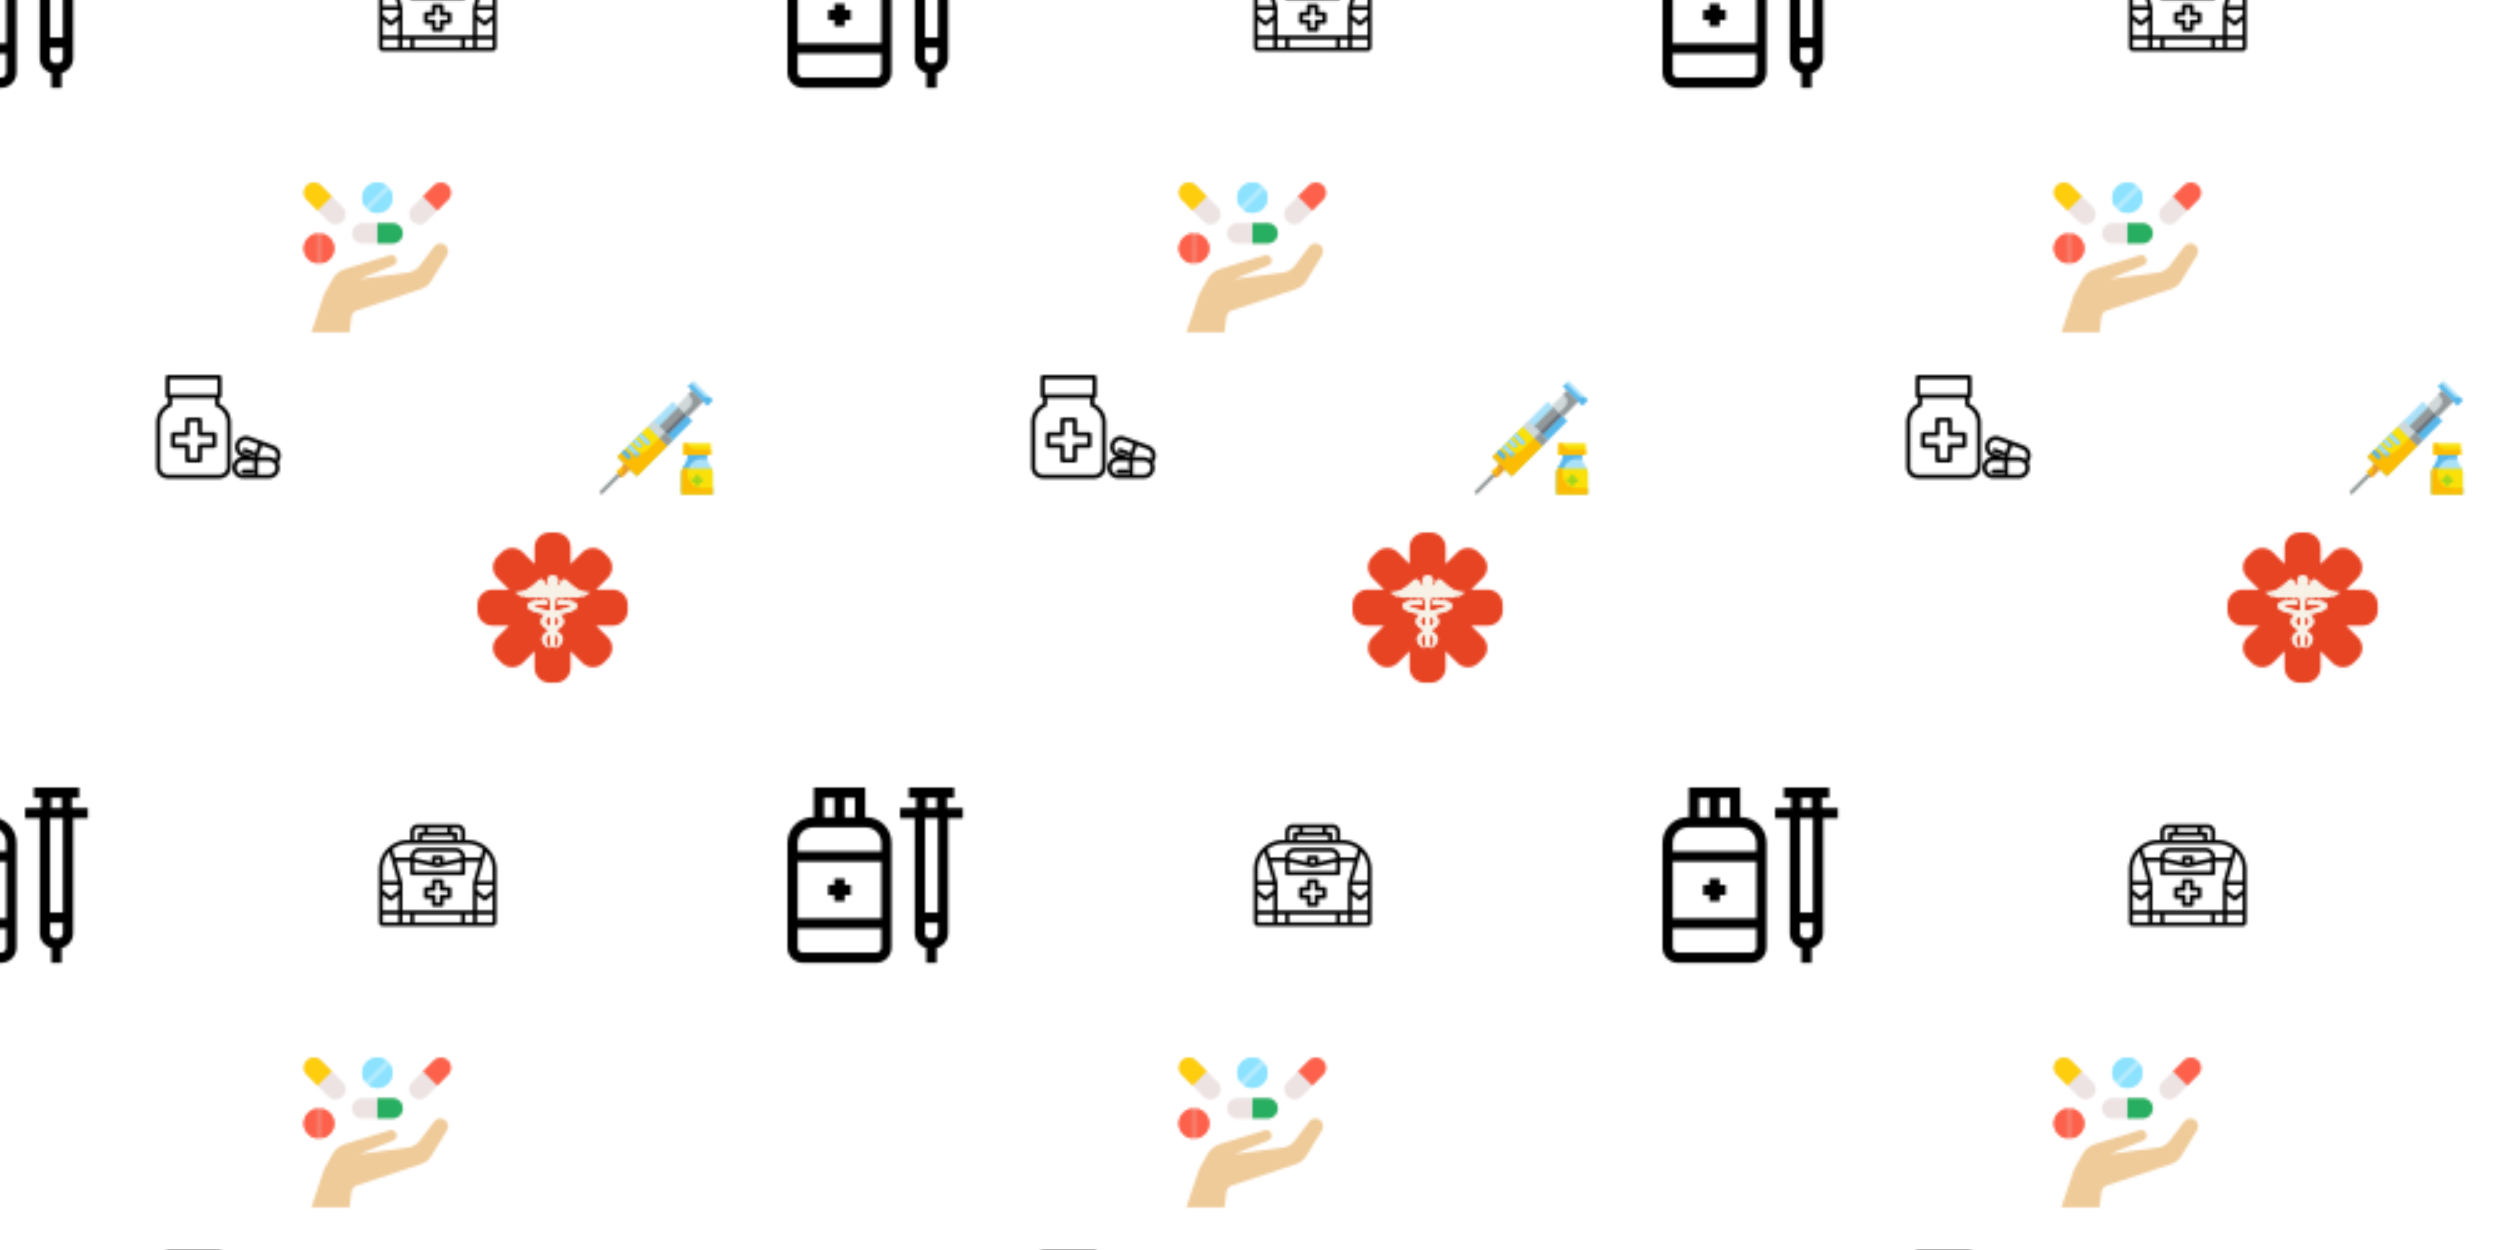 <svg xmlns="http://www.w3.org/2000/svg" xmlns:xlink="http://www.w3.org/1999/xlink" xmlns:fi="http://pattern.flaticon.com/" x="0" y="0" width="1000" height="500" viewBox="0 0 1000 500"><rect x="0px" y="0px" width="100%" height="100%" opacity="1" fill="#ffffff"/><defs><g transform="matrix(0.137 0 0 0.137 315 315)" id="L1_195"><path d="m512 60h-46.614v-30h21.188v-30h-132.377v30h21.188v30h-46.614v30h42.863v335.127c0 20.93 14.363 38.568 33.751 43.576v43.297h30v-43.297c19.388-5.008 33.751-22.646 33.751-43.576v-335.127h42.864zm-106.614-30h30v30h-30zm18.751 410.127h-7.502c-8.271 0-15-6.729-15-15v-30.127h37.502v30.127c0 8.271-6.729 15-15 15zm15-75.127h-37.502v-275h37.502z"/><path d="m228.8 86.476h-1.9v-86.476h-150v86.476h-1.9c-41.355 0-75 33.645-75 75v305.524c0 24.813 20.187 45 45 45h213.8c24.813 0 45-20.187 45-45v-305.524c0-41.355-33.645-75-75-75zm-31.9 0h-30v-56.476h30zm-90-56.476h30v56.476h-30zm-31.9 86.476h153.8c24.813 0 45 20.187 45 45v25h-243.8v-25c0-24.813 20.187-45 45-45zm198.8 100.001v165.523h-243.8v-165.523zm-15 265.523h-213.8c-8.271 0-15-6.729-15-15v-55h243.8v55c0 8.271-6.729 15-15 15z"/><path d="m118.9 314.238h18v18h30v-18h18v-30h-18v-18h-30v18h-18z"/></g><g transform="matrix(0.102 0 0 0.102 62.5 150)" id="L1_196"><path d="m247.09 111.965v-20.82h1.086c4.422 0 7.914-4.062 7.914-8.48v-74.602c.016-2.105-.812-4.129-2.297-5.617-1.488-1.488-3.512-2.316-5.617-2.301h-203.457c-2.074-.004-4.062.836-5.504 2.332-1.438 1.492-2.207 3.512-2.125 5.582v74.602c0 4.418 3.211 8.48 7.629 8.48h1.371v20.855c0 .051-.281.098-.383.152-.391.195-.816.395-1.203.594-.492.254-1.008.508-1.5.77-.391.211-.789.434-1.18.652-.473.266-.949.527-1.414.805-.395.23-.781.469-1.168.703-.457.281-.91.559-1.359.844-.383.25-.77.5-1.148.754-.438.293-.871.586-1.301.883-.379.27-.758.535-1.133.801-.422.305-.844.613-1.258.926-.371.277-.742.559-1.109.844-.406.316-.812.641-1.215.965-.363.293-.723.586-1.078.883-.398.332-.789.672-1.18 1.012-.348.305-.699.609-1.043.918-.387.348-.762.703-1.145 1.055-.336.316-.676.629-1.008.953-.371.363-.738.73-1.105 1.098-.324.328-.648.648-.969.98-.363.379-.719.766-1.078 1.152-.305.332-.617.664-.918 1-.363.398-.711.812-1.062 1.223-.289.332-.578.66-.859 1-.367.441-.723.891-1.078 1.336-.254.32-.516.633-.762.953-.441.566-.867 1.145-1.293 1.723-.242.332-.484.66-.723.992-.473.668-.945 1.34-1.398 2.02-.219.324-.422.656-.637.984-.32.496-.645.988-.957 1.492-.227.367-.441.738-.664 1.109-.281.473-.566.941-.84 1.418-.223.391-.434.785-.652 1.18-.258.469-.516.934-.766 1.398-.211.406-.414.816-.621 1.227-.238.469-.477.938-.703 1.41-.199.418-.391.836-.586 1.254-.219.477-.438.953-.648 1.434-.188.422-.367.848-.547 1.277-.199.48-.398.965-.598 1.453-.172.434-.34.867-.5 1.301-.188.492-.371.98-.547 1.477-.156.438-.309.875-.457 1.316-.172.5-.336 1-.496 1.5-.141.441-.277.887-.41 1.332-.152.508-.301 1.016-.441 1.527-.125.445-.246.891-.363 1.34-.137.516-.262 1.039-.391 1.559-.105.445-.215.891-.312 1.34-.117.531-.227 1.062-.336 1.602-.09.441-.18.887-.266 1.332-.098.547-.191 1.094-.281 1.645-.074.438-.148.875-.215 1.316-.082.562-.152 1.133-.227 1.699-.055.43-.113.855-.16 1.285-.066.598-.117 1.199-.172 1.797-.035.402-.078.801-.109 1.207-.051.672-.082 1.348-.113 2.02-.02.336.062.676.051 1.012-.039 1.012.047 2.031.047 3.047v174.883c-.012 24.805 20.066 44.934 44.871 44.988h202.977c24.863-.039 45.031-20.148 45.141-45.012v-174.848c.043-16.434-4.77-32.512-13.836-46.215-7.969-12.117-19.09-21.832-32.164-28.105zm-194-95.82h187v59h-187zm224 344.965c-.094 16.047-13.117 29.016-29.164 29.035h-202.93c-15.996-.027-28.938-13.02-28.906-29.012v-174.852c-.016-14.086 4.387-27.82 12.59-39.273.945-1.316 1.887-2.598 2.926-3.84.52-.621 1.023-1.473 1.562-2.074 6.609-7.293 14.711-13.074 23.758-16.949h.07c3.039-.945 5.105-3.762 5.094-6.945v-26.055h169v26.059c-.012 3.281 1.984 6.23 5.035 7.441 24.516 9.68 40.965 34.453 40.965 61.641zm0 0"/><path d="m228.09 224.145h-49v-49c0-4.418-3.582-8-8-8h-49c-4.418 0-8 3.582-8 8v49h-48c-4.418 0-8 3.582-8 8v46c0 4.418 3.582 8 8 8h48v49c0 4.418 3.582 8 8 8h49c4.418 0 8-3.582 8-8v-49h49c4.418 0 8-3.582 8-8v-46c0-4.418-3.582-8-8-8zm-8 46h-49c-4.418 0-8 3.582-8 8v49h-33v-49c0-4.418-3.582-8-8-8h-48v-30h48c4.418 0 8-3.582 8-8v-49h33v49c0 4.418 3.582 8 8 8h49zm0 0"/><path d="m460.395 276.285-93.941-34.441c-21.914-8.043-46.211 3.082-54.449 24.922-8.234 21.84 2.672 46.234 24.438 54.664-22.406 2.531-38.938 22.121-37.656 44.637 1.277 22.512 19.922 40.105 42.469 40.078h100.059c15.027.023 28.945-7.895 36.605-20.824 7.66-12.926 7.914-28.941.676-42.109 8.762-10.641 11.82-24.867 8.203-38.168s-13.461-24.02-26.402-28.758zm10.273 49.07c-.68 1.848-1.566 3.613-2.637 5.266-7.555-6.137-16.988-9.484-26.719-9.477h-42.129l16.242-44.309 39.461 14.469c13.75 5.059 20.809 20.293 15.781 34.051zm-142.934-32.414c-4.516-9.738-2.719-21.234 4.555-29.133 7.27-7.895 18.578-10.637 28.656-6.941l39.461 14.469-14.023 38.25c1.508-4.145-.621-8.73-4.762-10.246l-31.953-11.715c-2.688-1.008-5.711-.496-7.918 1.34-2.207 1.836-3.262 4.715-2.766 7.543.5 2.828 2.477 5.168 5.18 6.141l31.949 11.711c1.988.734 4.188.645 6.113-.246 1.926-.895 3.414-2.512 4.145-4.504l-4.23 11.535h-.035l-39.43-14.453c-6.617-2.402-11.996-7.352-14.941-13.75zm-13.016 70.703c.02-14.645 11.895-26.504 26.535-26.5h41.836v40.742c.031-2.074-.785-4.07-2.254-5.531-1.473-1.461-3.477-2.258-5.547-2.211h-34.035c-4.418 0-8 3.582-8 8s3.582 8 8 8h34.035c4.414-.125 7.898-3.793 7.801-8.211v12.211h-41.836c-14.641 0-26.516-11.859-26.535-26.5zm126.594 26.5h-42.223v-53h42.223c14.633 0 26.5 11.863 26.5 26.5 0 14.633-11.867 26.5-26.5 26.5zm0 0"/></g><g transform="matrix(0.781 0 0 0.781 237.5 150)" id="L1_197"><g><path d="m4 61a1 1 0 0 1 -.707-1.707l9.917-9.917a1 1 0 0 1 1.414 1.415l-9.917 9.916a1 1 0 0 1 -.707.293z" fill="#93999a"/><path d="m24.302 12.698h14v40h-14z" transform="matrix(0.707 0.707 -0.707 0.707 32.289 -12.556)" fill="#aae1f9"/><path d="m27.766 38.133a8 8 0 0 1 -11.314 0l-.242-.242-4 4 9.9 9.9 28.283-28.285-4-4z" fill="#57b7eb"/><path d="m13.038 45.962h4v6h-4z" transform="matrix(0.707 0.707 -0.707 0.707 39.026 3.707)" fill="#fcbc04"/><path d="m17.938 28.062h14v22h-14z" transform="matrix(0.707 0.707 -0.707 0.707 34.925 -6.192)" fill="#f9e109"/><path d="m45.333 9.167h8v11h-8z" transform="matrix(0.707 0.707 -0.707 0.707 24.821 -30.588)" fill="#d0d8da"/><path d="m37.494 16.506h6v14h-6z" transform="matrix(0.707 0.707 -0.707 0.707 28.482 -21.749)" fill="#93999a"/><path d="m27.13 27.87h14v4h-14z" transform="matrix(0.707 0.707 -0.707 0.707 31.118 -15.385)" fill="#d0d8da"/><path d="m47.636 7.364h14v4h-14z" transform="matrix(0.707 0.707 -0.707 0.707 22.624 -35.891)" fill="#aae1f9"/><path d="m27.766 38.133a8 8 0 0 1 -11.314 0l-.242-.242-4 4 9.9 9.9 15.555-15.557-4-4z" fill="#fcbc04"/><path d="m35.029 24.213h14v1.657h-14z" transform="matrix(0.707 -0.707 0.707 0.707 -5.397 37.054)" fill="#656b76"/><path d="m33.665 32.234 4 4 2.829-2.828-2.829-2.829-1.171-1.171z" fill="#93999a"/><path d="m15.745 45.426-1.029 1.03a2.992 2.992 0 0 1 -.264 3.92l-1.121 1.124 1 1 4.243-4.242z" fill="#e59730"/><path d="m56.05 10.607-6.278-6.279-1.5 1.5 9.9 9.9 2.828-2.828-1.657-1.656a3 3 0 0 1 -3.293-.637z" fill="#57b7eb"/><path d="m50.393 7.95-2 2 .829.828a4 4 0 0 1 0 5.657l-2.95 2.95 2 2 7.778-7.778z" fill="#93999a"/><g fill="#57b7eb"><path d="m18.57 42.6a1 1 0 0 1 -1.41 0l-2.83-2.83 1.41-1.41h.01l2.82 2.82a1.008 1.008 0 0 1 0 1.42z"/><path d="m22.82 41.18a.99.99 0 0 1 -1.42 0l-4.24-4.24 1.41-1.41 4.25 4.24a1 1 0 0 1 0 1.41z"/><path d="m24.23 36.94a1 1 0 0 1 -1.41 0l-2.83-2.83 1.41-1.41 2.83 2.83a1 1 0 0 1 0 1.41z"/><path d="m28.47 35.53a1 1 0 0 1 -1.41 0l-4.24-4.25 1.41-1.41 4.24 4.24a1.008 1.008 0 0 1 0 1.42z"/></g><path d="m22.82 41.18a.99.99 0 0 1 -1.42 0l-4.24-4.24 1.41-1.41 4.25 4.24a1 1 0 0 1 0 1.41z" fill="#aae1f9"/><path d="m28.47 35.53a1 1 0 0 1 -1.41 0l-4.24-4.25 1.41-1.41 4.24 4.24a1.008 1.008 0 0 1 0 1.42z" fill="#aae1f9"/><path d="m18.57 42.6a1 1 0 0 1 -1.41 0l-2.83-2.83 1.41-1.41h.01l2.82 2.82a1.008 1.008 0 0 1 0 1.42z" fill="#57b7eb"/><path d="m24.23 36.94a1 1 0 0 1 -1.41 0l-2.83-2.83 1.41-1.41 2.83 2.83a1 1 0 0 1 0 1.41z" fill="#aae1f9"/><path d="m20.54 40.32.86.86a.992.992 0 0 0 1.7-.772 8.054 8.054 0 0 1 -2.56-.088z" fill="#57b7eb"/></g><g><path d="m58 41.5v-.5h-10v.5a7.5 7.5 0 0 1 -1.5 4.5 7.5 7.5 0 0 0 -1.5 4.5v10.5h16v-10.5a7.5 7.5 0 0 0 -1.5-4.5 7.5 7.5 0 0 1 -1.5-4.5z" fill="#aae1f9"/><path d="m55.5 58a7.5 7.5 0 0 1 -7.426-8.568 7.618 7.618 0 0 1 1.451-3.466l.025-.033a6.974 6.974 0 0 1 5.611-2.933h3.009a7.455 7.455 0 0 1 -.17-1.5v-.5h-10v.5a7.5 7.5 0 0 1 -1.5 4.5 7.5 7.5 0 0 0 -1.5 4.5v10.5h16v-3z" fill="#57b7eb"/><path d="m46 35h14v6h-14z" fill="#f9e109"/><path d="m45.439 48a7.487 7.487 0 0 0 -.439 2.5v10.5h16v-10.5a7.487 7.487 0 0 0 -.439-2.5z" fill="#f9e109"/><path d="m55.5 58a7.5 7.5 0 0 1 -7.426-8.568 7.079 7.079 0 0 1 .371-1.432h-3.006a7.487 7.487 0 0 0 -.439 2.5v10.5h16v-3z" fill="#fcbc04"/><path d="m52 38a3.992 3.992 0 0 1 -3.859-3h-2.141v6h14v-3z" fill="#fcbc04"/><g fill="#a1d51c"><path d="m53 57a1 1 0 0 1 -1-1v-4a1 1 0 0 1 2 0v4a1 1 0 0 1 -1 1z"/><path d="m55 55h-4a1 1 0 0 1 0-2h4a1 1 0 0 1 0 2z"/></g></g></g><g transform="matrix(0.098 0 0 0.098 150 325)" id="L1_198"><path d="M32,464H480a16.019,16.019,0,0,0,16-16V232A120.136,120.136,0,0,0,376,112h-8V80a32.036,32.036,0,0,0-32-32H176a32.036,32.036,0,0,0-32,32v32h-8A120.136,120.136,0,0,0,16,232V448A16.019,16.019,0,0,0,32,464Zm112-16H112V416h32Zm208,0H160V416H352Zm48,0H368V416h32Zm0-160V400H112V288a7.984,7.984,0,0,0-.325-2.257L86.456,200H144v48a8,8,0,0,0,8,8H360a8,8,0,0,0,8-8V200h57.544l-25.219,85.743A7.984,7.984,0,0,0,400,288ZM272,176H240a8,8,0,0,0-8,8v18.251l-72-16.615V184a24.028,24.028,0,0,1,24-24H328a24.028,24.028,0,0,1,24,24v1.636l-72,16.615V184A8,8,0,0,0,272,176Zm-8,16v13.943l-8,1.847-8-1.847V192ZM254.2,223.8a8,8,0,0,0,3.6,0L352,202.056V240H160V202.056ZM480,448H416V416h64Zm0-48H416V336.646l27,21.6a8,8,0,0,0,10,0l27-21.6Zm0-83.845-32,25.6-32-25.6V296h64ZM480,232v48H418.692l34.57-117.54A103.585,103.585,0,0,1,480,232ZM312,64h24a16.019,16.019,0,0,1,16,16v32H336V88a8,8,0,0,0-8-8H312Zm8,32v16H192V96ZM216,64h80V80H216ZM160,80a16.019,16.019,0,0,1,16-16h24V80H184a8,8,0,0,0-8,8v24H160Zm-24,48H376a103.489,103.489,0,0,1,64.184,22.222L430.25,184H368a40.045,40.045,0,0,0-40-40H184a40.045,40.045,0,0,0-40,40H81.75l-9.934-33.778A103.489,103.489,0,0,1,136,128ZM32,232a103.585,103.585,0,0,1,26.738-69.54L93.308,280H32Zm0,64H96v20.155l-32,25.6-32-25.6Zm0,40.646,27,21.6a8,8,0,0,0,10,0l27-21.6V400H32ZM32,416H96v32H32Z"/><path d="M304,304H280V280a8,8,0,0,0-8-8H240a8,8,0,0,0-8,8v24H208a8,8,0,0,0-8,8v32a8,8,0,0,0,8,8h24v24a8,8,0,0,0,8,8h32a8,8,0,0,0,8-8V352h24a8,8,0,0,0,8-8V312A8,8,0,0,0,304,304Zm-8,32H272a8,8,0,0,0-8,8v24H248V344a8,8,0,0,0-8-8H216V320h24a8,8,0,0,0,8-8V288h16v24a8,8,0,0,0,8,8h24Z"/></g><g transform="matrix(0.156 0 0 0.156 191 213)" id="L1_199"><path d="M346.522,146.375H304.17l29.946-29.946c15.1-15.1,15.1-39.58,0-54.679l-10.682-10.682     c-15.099-15.1-39.579-15.1-54.679,0l-29.946,29.946v-42.35C238.809,17.31,221.499,0,200.145,0h-15.106     c-21.354,0-38.663,17.311-38.663,38.664v42.352l-29.948-29.947c-15.1-15.1-39.579-15.1-54.678,0L51.069,61.751     c-15.1,15.099-15.101,39.578-0.001,54.677l29.947,29.948h-42.35c-21.354,0-38.664,17.31-38.664,38.664v15.104     c0,21.354,17.309,38.663,38.664,38.663h42.35l-29.947,29.948c-15.1,15.1-15.099,39.578,0,54.677l10.682,10.681     c15.099,15.101,39.578,15.102,54.678,0.002l29.947-29.947v42.351c0,21.355,17.309,38.664,38.663,38.664h15.106     c21.354,0,38.664-17.309,38.664-38.664v-42.35l29.945,29.944c15.099,15.101,39.58,15.101,54.679,0l10.681-10.681     c15.1-15.099,15.1-39.578,0-54.679l-29.945-29.946h42.352c21.354,0,38.663-17.309,38.663-38.663V185.04     C385.185,163.684,367.876,146.375,346.522,146.375z M265.164,162.762c0,0-8.233,8.538-21.649,2.562c0,0-6.891,6.273-17.989,0.541     c0,0-8.232,6.274-16.953,0.862c0,0-5.16,3.46-9.486,2.904v31.44c0.231-0.032,0.478-0.066,0.695-0.096     c1.966-0.426,9.349-2.087,18.243-4.551c9.695-2.57,20.367-6.725,21.954-8.843c-0.123-0.122-0.367-0.251-0.611-0.374     c-0.914-0.488-2.377-0.906-4.147-1.28c-3.536-0.731-8.354-1.099-13.232-1.28c-9.698-0.358-10.07,0.035-11.587,0.061     c-2.596,0.043-7.216-0.988-7.135-4.992c0.081-4.005,3.328-5.328,5.84-5.337c2.512-0.01,1.845,0.022,7.211,0.092     c8.902,0.67,36.162-1.532,39.577,12.799c0,0.419,0.061,0.67,0.121,1.044c-1.157,12.486-27.075,17.929-45.796,21.634     c6.342,4.406,9.757,10.077,11.097,17.396c0.672,7.805-5.549,15.245-19.956,23.523c10.93,7.745,18.128,15.063,17.517,23.859     c-0.975,7.196-7.317,16.77-19.758,22.807c-0.06,0-0.12,0-0.12,0s8.72-13.293,9.269-20.566c0.498-3.69-2.331-10.42-9.181-15.763     v25.974c0,3.488-2.824,6.315-6.308,6.315c-3.483,0-6.309-2.828-6.309-6.315c0-0.095,0.01-0.186,0.014-0.278v-26.817     c-0.642,0.436-1.282,0.942-1.917,1.541c-7.583,6.304-9.399,11.611-8.864,15.344c0.549,7.273,9.269,20.566,9.269,20.566h-0.06     c0,0,0,0-0.061,0c-12.44-6.037-18.782-15.61-19.758-22.807c-0.61-8.797,6.586-16.114,17.563-23.859     c-14.454-8.278-20.673-15.719-20.002-23.523c1.341-7.38,4.756-13.051,11.098-17.396c-18.721-3.705-44.639-9.147-45.797-21.634     c0.062-0.374,0.122-0.625,0.122-1.044c3.415-14.331,30.675-12.129,39.577-12.799c5.366-0.069,3.679-0.237,7.642,0.304     c2.5,0.504,5.69,0.831,5.505,5.312c-0.185,4.479-6.079,4.553-7.231,4.622c-1.153,0.068-1.89-0.419-11.586-0.121     c-4.878,0.242-9.697,0.609-13.295,1.341c-1.707,0.374-3.232,0.792-4.084,1.28c-0.306,0.123-0.488,0.252-0.611,0.374     c1.587,2.118,12.258,6.272,21.954,8.843c10.125,2.805,14.86,3.777,19.698,4.878c0.275,0.063,0.561,0.097,0.841,0.146v-31.982     c-5.578,0.57-9.866-2.74-9.866-2.74c-8.782,5.412-16.953-0.862-16.953-0.862c-11.099,5.732-18.051-0.541-18.051-0.541     c-13.354,5.977-21.587-2.562-21.587-2.562c-15.427,2.805-21.1-10.009-21.1-10.009c28.541,2.562,51.958-25.43,57.934-30.3     c5.854-4.825,10.001-3.721,15.916,6.883c3.819,6.811,9.852,7.763,13.709,7.622v-0.483c-4.654-2.342-7.854-7.148-7.854-12.714     c0-7.862,6.374-14.236,14.236-14.236s14.236,6.374,14.236,14.236c0,5.629-3.274,10.48-8.016,12.791v0.418     c3.864,0.062,9.634-1.045,13.329-7.634c5.914-10.604,10.001-11.708,15.916-6.883c5.976,4.87,29.394,32.861,57.933,30.3     C286.264,152.754,280.591,165.567,265.164,162.762z" fill="#e74424"/><path d="M175.148,228.348c0,2.817,1.531,6.142,4.824,8.69c2.577,1.995,4.119,2.608,6.512,4.109v-25.332     C174.361,220.571,175.148,225.6,175.148,228.348z" fill="#e74424"/><path d="M199.086,240.513c1.63-0.934,3.325-2.122,4.912-3.475c3.169-2.7,4.839-5.526,4.839-8.212     c0-2.555,0.688-7.664-9.751-12.317L199.086,240.513L199.086,240.513z" fill="#e74424"/><path d="M228.331,122.454c-5.915-4.825-10.001-3.721-15.916,6.883c-3.695,6.589-9.465,7.695-13.329,7.634     v-0.418c4.741-2.311,8.016-7.162,8.016-12.791c0-7.862-6.374-14.236-14.236-14.236s-14.236,6.374-14.236,14.236     c0,5.565,3.2,10.372,7.854,12.714v0.483c-3.857,0.141-9.89-0.812-13.709-7.622c-5.914-10.604-10.061-11.708-15.916-6.883     c-5.976,4.87-29.393,32.861-57.934,30.3c0,0,5.673,12.813,21.1,10.009c0,0,8.233,8.538,21.587,2.562     c0,0,6.952,6.273,18.051,0.541c0,0,8.171,6.274,16.953,0.862c0,0,4.289,3.311,9.866,2.74v31.982     c-0.28-0.05-0.565-0.084-0.841-0.146c-4.837-1.101-9.573-2.073-19.698-4.878c-9.696-2.57-20.367-6.725-21.954-8.843     c0.124-0.122,0.306-0.251,0.611-0.374c0.853-0.488,2.378-0.906,4.084-1.28c3.598-0.731,8.417-1.099,13.295-1.341     c9.697-0.298,10.434,0.189,11.586,0.121c1.152-0.069,7.046-0.143,7.231-4.622c0.185-4.48-3.005-4.808-5.505-5.312     c-3.962-0.541-2.276-0.373-7.642-0.304c-8.902,0.67-36.162-1.532-39.577,12.799c0,0.419-0.06,0.67-0.122,1.044     c1.158,12.486,27.076,17.929,45.797,21.634c-6.342,4.345-9.757,10.016-11.098,17.396c-0.671,7.805,5.549,15.245,20.002,23.523     c-10.977,7.745-18.173,15.063-17.563,23.859c0.976,7.196,7.318,16.77,19.758,22.807c0.061,0,0.061,0,0.061,0h0.06     c0,0-8.719-13.293-9.269-20.566c-0.535-3.732,1.281-9.04,8.864-15.344c0.635-0.599,1.275-1.105,1.917-1.541v26.817     c-0.004,0.093-0.014,0.184-0.014,0.278c0,3.487,2.825,6.315,6.309,6.315s6.308-2.827,6.308-6.315v-25.973     c6.85,5.343,9.679,12.072,9.181,15.763c-0.549,7.273-9.269,20.566-9.269,20.566s0.06,0,0.12,0     c12.441-6.037,18.783-15.61,19.758-22.807c0.612-8.797-6.586-16.114-17.517-23.859c14.407-8.278,20.628-15.719,19.956-23.523     c-1.34-7.318-4.755-12.989-11.097-17.396c18.721-3.705,44.639-9.147,45.796-21.634c-0.061-0.374-0.121-0.625-0.121-1.044     c-3.415-14.331-30.675-12.129-39.577-12.799c-5.367-0.069-4.7-0.102-7.211-0.092c-2.513,0.009-5.759,1.332-5.84,5.337     c-0.081,4.004,4.539,5.035,7.135,4.992c1.518-0.025,1.89-0.419,11.587-0.061c4.878,0.182,9.696,0.549,13.232,1.28     c1.77,0.374,3.233,0.792,4.147,1.28c0.244,0.123,0.488,0.252,0.611,0.374c-1.587,2.118-12.258,6.272-21.954,8.843     c-8.895,2.464-16.277,4.125-18.243,4.551c-0.218,0.029-0.464,0.063-0.695,0.096v-31.44c4.326,0.556,9.486-2.904,9.486-2.904     c8.721,5.412,16.953-0.862,16.953-0.862c11.098,5.732,17.989-0.541,17.989-0.541c13.417,5.977,21.649-2.562,21.649-2.562     c15.427,2.805,21.1-10.009,21.1-10.009C257.724,155.315,234.307,127.324,228.331,122.454z M186.484,241.148     c-2.393-1.501-3.935-2.114-6.512-4.109c-3.293-2.549-4.824-5.873-4.824-8.69c0-2.748-0.787-7.777,11.336-12.532V241.148z      M208.837,228.827c0,2.686-1.67,5.512-4.839,8.212c-1.587,1.353-3.282,2.541-4.912,3.475V216.51     C209.526,221.163,208.837,226.272,208.837,228.827z" fill="#f7f1e6"/></g><g transform="matrix(0.127 0 0 0.127 121 73)" id="L1_200"><circle cx="236" cy="48" r="48" fill="#b3ebff"/><path d="M85.957,173.991c18.599,18.387,18.771,48.37,0.384,66.968c-0.127,0.129-0.255,0.257-0.384,0.384  c-18.802,18.602-49.074,18.602-67.875,0c-18.599-18.387-18.77-48.37-0.384-66.968c0.127-0.129,0.255-0.256,0.384-0.384  C36.883,155.389,67.155,155.389,85.957,173.991L85.957,173.991z" fill="#f77c6a"/><g><path d="M275.568,20.864l-66.724,66.724c21.832,15.019,51.705,9.496,66.724-12.336   C286.836,58.873,286.836,37.242,275.568,20.864z" fill="#8ce2ff"/><path d="M264.308,9.499l10.95,10.95C260.062-1.246,230.157-6.514,208.462,8.682S181.5,53.783,196.695,75.477   c0.224,0.32,0.452,0.637,0.684,0.951L264.308,9.499z" fill="#8ce2ff"/></g><path d="M284.019,128.038h-96c-17.673,0-32,14.327-32,32s14.327,32,32,32h96c17.673,0,32-14.327,32-32  S301.692,128.038,284.019,128.038z" fill="#ede3e3"/><path d="M284.019,128.038h-48v64h48c17.673,0,32-14.327,32-32S301.692,128.038,284.019,128.038z" fill="#27ae60"/><path d="M458.647,9.41c-12.497-12.496-32.758-12.496-45.255,0L345.51,77.293  c-12.442,12.552-12.352,32.813,0.199,45.254c12.474,12.364,32.581,12.364,45.055,0l67.882-67.882  C471.143,42.168,471.143,21.907,458.647,9.41L458.647,9.41z" fill="#ede3e3"/><g><path d="M413.392,9.41l-33.941,33.941l45.255,45.255l33.941-33.941c12.497-12.497,12.497-32.758,0-45.255   C446.15-3.087,425.889-3.087,413.392,9.41z" fill="#fd614b"/><path d="M44.769,160.773h14.954c-15.197-2.522-30.682,2.393-41.642,13.218   c-18.599,18.431-18.735,48.45-0.304,67.048c7.277,7.344,16.756,12.107,26.991,13.565V160.773z" fill="#fd614b"/><path d="M85.957,173.991c-6.874-6.822-15.657-11.396-25.188-13.119v93.589   c9.53-1.722,18.313-6.297,25.188-13.119c18.599-18.387,18.77-48.37,0.383-66.969C86.213,174.246,86.085,174.118,85.957,173.991z" fill="#fd614b"/></g><path d="M126.528,77.292L58.646,9.41c-12.497-12.497-32.758-12.497-45.255,0s-12.497,32.758,0,45.255  l67.882,67.882c12.497,12.497,32.758,12.497,45.255,0S139.025,89.789,126.528,77.292L126.528,77.292z" fill="#ede3e3"/><path d="M13.391,54.665l33.941,33.941l45.255-45.255L58.646,9.41c-12.497-12.497-32.758-12.497-45.255,0  S0.894,42.168,13.391,54.665z" fill="#fecd0d"/><path d="M446.909,195.372c-10.733-6.44-24.597-3.724-32.107,6.289l-44.881,59.841  c-8.917,11.889-22.105,19.848-36.78,22.196l-153.122,20.34l105.386-42.317c7.074-2.593,11.696-9.421,11.475-16.952  c-0.47-9.406-8.476-16.65-17.882-16.179c-1.41,0.07-2.805,0.316-4.154,0.73l-140.055,43.07  c-17.139,4.897-31.632,16.402-40.289,31.984l-26.48,47.664l-40,120h120l6.018-48.147c1.211-9.687,7.877-17.819,17.138-20.906  l203.458-67.819c13.743-4.581,25.241-14.199,32.179-26.917l48.375-79.202c7.031-11.512,3.399-26.545-8.113-33.576  C447.019,195.438,446.964,195.405,446.909,195.372L446.909,195.372z" fill="#efcb9a"/></g></defs><g fi:class="KUsePattern"><pattern id="pattern_L1_195" width="350" height="350" patternUnits="userSpaceOnUse"><use xlink:href="#L1_195" x="-350" y="-350"/><use xlink:href="#L1_195" x="0" y="-350"/><use xlink:href="#L1_195" x="350" y="-350"/><use xlink:href="#L1_195" x="-350" y="0"/><use xlink:href="#L1_195" x="0" y="0"/><use xlink:href="#L1_195" x="350" y="0"/><use xlink:href="#L1_195" x="-350" y="350"/><use xlink:href="#L1_195" x="0" y="350"/><use xlink:href="#L1_195" x="350" y="350"/></pattern><rect x="0" y="0" width="100%" height="100%" fill="url(#pattern_L1_195)"/></g><g fi:class="KUsePattern"><pattern id="pattern_L1_196" width="350" height="350" patternUnits="userSpaceOnUse"><use xlink:href="#L1_196" x="-350" y="-350"/><use xlink:href="#L1_196" x="0" y="-350"/><use xlink:href="#L1_196" x="350" y="-350"/><use xlink:href="#L1_196" x="-350" y="0"/><use xlink:href="#L1_196" x="0" y="0"/><use xlink:href="#L1_196" x="350" y="0"/><use xlink:href="#L1_196" x="-350" y="350"/><use xlink:href="#L1_196" x="0" y="350"/><use xlink:href="#L1_196" x="350" y="350"/></pattern><rect x="0" y="0" width="100%" height="100%" fill="url(#pattern_L1_196)"/></g><g fi:class="KUsePattern"><pattern id="pattern_L1_197" width="350" height="350" patternUnits="userSpaceOnUse"><use xlink:href="#L1_197" x="-350" y="-350"/><use xlink:href="#L1_197" x="0" y="-350"/><use xlink:href="#L1_197" x="350" y="-350"/><use xlink:href="#L1_197" x="-350" y="0"/><use xlink:href="#L1_197" x="0" y="0"/><use xlink:href="#L1_197" x="350" y="0"/><use xlink:href="#L1_197" x="-350" y="350"/><use xlink:href="#L1_197" x="0" y="350"/><use xlink:href="#L1_197" x="350" y="350"/></pattern><rect x="0" y="0" width="100%" height="100%" fill="url(#pattern_L1_197)"/></g><g fi:class="KUsePattern"><pattern id="pattern_L1_198" width="350" height="350" patternUnits="userSpaceOnUse"><use xlink:href="#L1_198" x="-350" y="-350"/><use xlink:href="#L1_198" x="0" y="-350"/><use xlink:href="#L1_198" x="350" y="-350"/><use xlink:href="#L1_198" x="-350" y="0"/><use xlink:href="#L1_198" x="0" y="0"/><use xlink:href="#L1_198" x="350" y="0"/><use xlink:href="#L1_198" x="-350" y="350"/><use xlink:href="#L1_198" x="0" y="350"/><use xlink:href="#L1_198" x="350" y="350"/></pattern><rect x="0" y="0" width="100%" height="100%" fill="url(#pattern_L1_198)"/></g><g fi:class="KUsePattern"><pattern id="pattern_L1_199" width="350" height="350" patternUnits="userSpaceOnUse"><use xlink:href="#L1_199" x="-350" y="-350"/><use xlink:href="#L1_199" x="0" y="-350"/><use xlink:href="#L1_199" x="350" y="-350"/><use xlink:href="#L1_199" x="-350" y="0"/><use xlink:href="#L1_199" x="0" y="0"/><use xlink:href="#L1_199" x="350" y="0"/><use xlink:href="#L1_199" x="-350" y="350"/><use xlink:href="#L1_199" x="0" y="350"/><use xlink:href="#L1_199" x="350" y="350"/></pattern><rect x="0" y="0" width="100%" height="100%" fill="url(#pattern_L1_199)"/></g><g fi:class="KUsePattern"><pattern id="pattern_L1_200" width="350" height="350" patternUnits="userSpaceOnUse"><use xlink:href="#L1_200" x="-350" y="-350"/><use xlink:href="#L1_200" x="0" y="-350"/><use xlink:href="#L1_200" x="350" y="-350"/><use xlink:href="#L1_200" x="-350" y="0"/><use xlink:href="#L1_200" x="0" y="0"/><use xlink:href="#L1_200" x="350" y="0"/><use xlink:href="#L1_200" x="-350" y="350"/><use xlink:href="#L1_200" x="0" y="350"/><use xlink:href="#L1_200" x="350" y="350"/></pattern><rect x="0" y="0" width="100%" height="100%" fill="url(#pattern_L1_200)"/></g></svg>